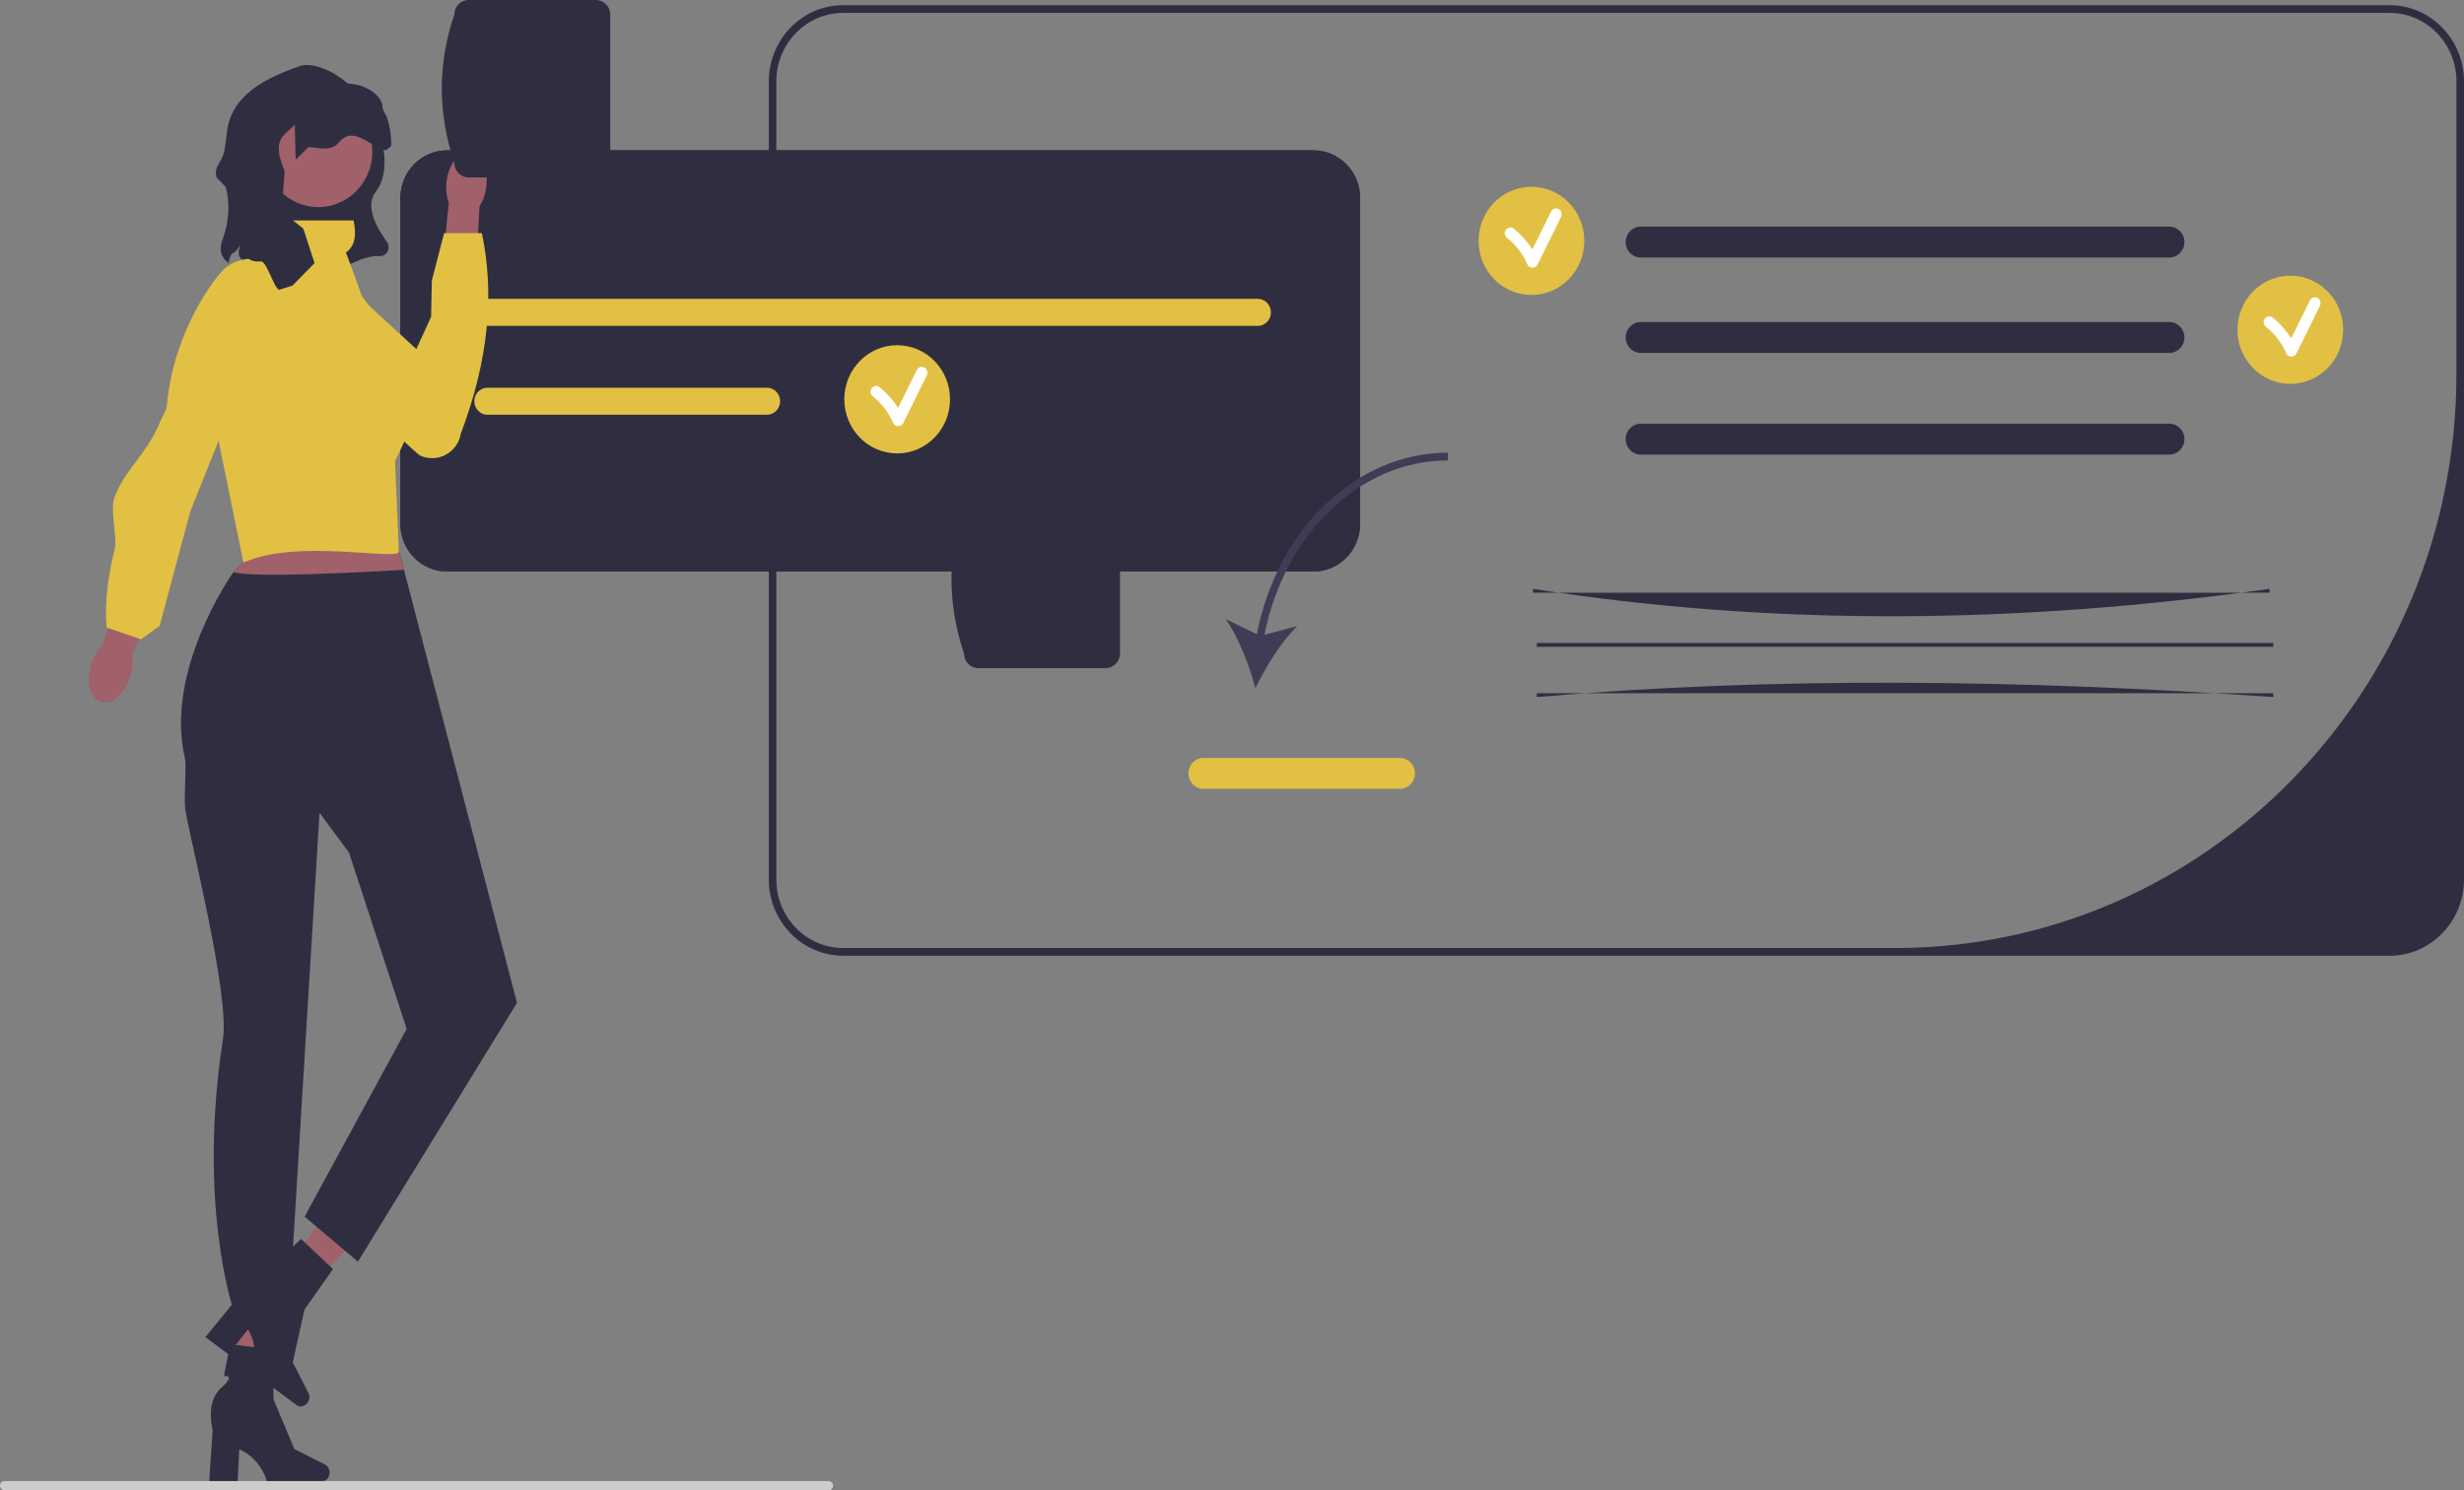 <svg width="896" height="542" viewBox="0 0 896 542" fill="none" xmlns="http://www.w3.org/2000/svg">
<rect x="0" y="0" width="896" height="542" fill="#808080" stroke="none"/>
<g clip-path="url(#clip0_1_7)">
<path d="M279.563 319.877V29.598C279.563 14.313 291.712 1.878 306.643 1.878H868.92C883.852 1.878 896 14.313 896 29.598V319.877C896 335.161 883.852 347.597 868.92 347.597H306.643C291.712 347.597 279.563 335.161 279.563 319.877ZM893.254 29.598C893.254 15.841 882.36 4.689 868.92 4.689H306.643C293.204 4.689 282.309 15.841 282.309 29.598V319.877C282.309 333.634 293.204 344.786 306.643 344.786H689.096C801.849 344.786 893.254 251.221 893.254 135.802L893.254 29.598Z" fill="#2F2E41"/>
<path d="M477.656 54.679H162.527C153.183 54.679 145.584 62.456 145.584 72.021V190.52C145.584 200.085 153.183 207.863 162.527 207.863H477.656C487 207.863 494.598 200.085 494.598 190.52V72.021C494.598 62.456 487 54.679 477.656 54.679Z" fill="#2F2E41"/>
<path d="M477.656 54.679H162.527C153.183 54.679 145.584 62.456 145.584 72.021V190.52C145.584 200.085 153.183 207.863 162.527 207.863H477.656C487 207.863 494.598 200.085 494.598 190.52V72.021C494.598 62.456 487 54.679 477.656 54.679ZM492.816 190.52C492.816 199.082 486.02 206.039 477.656 206.039H162.527C154.162 206.039 147.366 199.082 147.366 190.52V72.021C147.366 63.459 154.162 56.502 162.527 56.502H477.656C486.02 56.502 492.816 63.459 492.816 72.021V190.52Z" fill="#2F2E41"/>
<path d="M177.282 108.686H457.355C460.009 108.686 462.16 110.888 462.16 113.604C462.16 116.321 460.009 118.523 457.355 118.523H177.282C174.628 118.523 172.476 116.321 172.476 113.604C172.476 110.888 174.628 108.686 177.282 108.686Z" fill="#E2C044"/>
<path d="M177.282 141.009H278.877C281.531 141.009 283.682 143.211 283.682 145.928C283.682 148.644 281.531 150.846 278.877 150.846H177.282C174.628 150.846 172.476 148.644 172.476 145.928C172.476 143.211 174.628 141.009 177.282 141.009Z" fill="#E2C044"/>
<path d="M788.848 93.658H596.641C593.613 93.658 591.149 91.136 591.149 88.037C591.149 84.937 593.613 82.415 596.641 82.415H788.848C791.876 82.415 794.34 84.937 794.34 88.037C794.34 91.136 791.876 93.658 788.848 93.658Z" fill="#2F2E41"/>
<path d="M825.286 215.57H557.457V214.165C645.643 228.009 735.009 226.87 825.286 214.165V215.57Z" fill="#2F2E41"/>
<path d="M788.848 165.332H596.641C593.613 165.332 591.149 162.81 591.149 159.71C591.149 156.61 593.613 154.089 596.641 154.089H788.848C791.876 154.089 794.34 156.61 794.34 159.71C794.34 162.81 791.876 165.332 788.848 165.332Z" fill="#2F2E41"/>
<path d="M826.659 233.84H558.83V235.245H826.659V233.84Z" fill="#2F2E41"/>
<path d="M788.848 128.361H596.641C593.613 128.361 591.149 125.839 591.149 122.739C591.149 119.64 593.613 117.118 596.641 117.118H788.848C791.876 117.118 794.34 119.64 794.34 122.739C794.34 125.839 791.876 128.361 788.848 128.361Z" fill="#2F2E41"/>
<path d="M826.659 253.515C734.211 247.078 644.43 246.053 558.83 253.515V252.11H826.659V253.515Z" fill="#2F2E41"/>
<path d="M457.032 230.646L445.733 225.167C450.367 231.787 454.361 242.127 456.499 250.354C460.118 242.69 465.954 233.313 471.729 227.711L459.788 230.856C467.146 193.94 494.823 167.438 526.517 167.438V164.627C493.412 164.627 464.545 192.239 457.032 230.646Z" fill="#3F3D56"/>
<path d="M509.037 286.894H437.645C434.617 286.894 432.154 284.372 432.154 281.272C432.154 278.173 434.617 275.651 437.645 275.651H509.037C512.065 275.651 514.528 278.173 514.528 281.272C514.528 284.372 512.065 286.894 509.037 286.894Z" fill="#E2C044"/>
<path d="M326.242 164.9C336.858 164.9 345.463 156.091 345.463 145.225C345.463 134.359 336.858 125.55 326.242 125.55C315.627 125.55 307.022 134.359 307.022 145.225C307.022 156.091 315.627 164.9 326.242 164.9Z" fill="#E2C044"/>
<path d="M336.24 133.704C335.324 133.156 333.925 133.44 333.422 134.46C331.137 139.093 328.853 143.726 326.568 148.359C324.725 145.404 322.368 142.823 319.633 140.66C318.752 139.964 317.325 140.523 316.815 141.417C316.193 142.506 316.671 143.603 317.554 144.301C320.743 146.823 323.203 150.213 324.859 153.954C325.488 155.376 327.758 155.286 328.415 153.954C331.269 148.165 334.124 142.377 336.978 136.588C337.479 135.572 337.241 134.303 336.24 133.704Z" fill="white"/>
<path d="M556.891 107.28C567.506 107.28 576.112 98.471 576.112 87.605C576.112 76.739 567.506 67.93 556.891 67.93C546.276 67.93 537.67 76.739 537.67 87.605C537.67 98.471 546.276 107.28 556.891 107.28Z" fill="#E2C044"/>
<path d="M566.889 76.084C565.973 75.536 564.574 75.82 564.071 76.841C561.786 81.473 559.502 86.106 557.217 90.739C555.374 87.784 553.017 85.203 550.281 83.041C549.4 82.344 547.974 82.903 547.464 83.797C546.842 84.886 547.319 85.983 548.203 86.681C551.392 89.203 553.852 92.593 555.508 96.334C556.137 97.757 558.407 97.667 559.064 96.334C561.918 90.546 564.773 84.757 567.627 78.969C568.128 77.953 567.89 76.684 566.889 76.084Z" fill="white"/>
<path d="M832.846 139.604C843.461 139.604 852.067 130.795 852.067 119.928C852.067 109.062 843.461 100.253 832.846 100.253C822.231 100.253 813.625 109.062 813.625 119.928C813.625 130.795 822.231 139.604 832.846 139.604Z" fill="#E2C044"/>
<path d="M842.843 108.408C841.928 107.859 840.529 108.144 840.026 109.164C837.741 113.797 835.457 118.43 833.172 123.063C831.329 120.107 828.971 117.527 826.236 115.364C825.355 114.667 823.929 115.227 823.419 116.12C822.797 117.209 823.274 118.306 824.158 119.004C827.347 121.526 829.806 124.916 831.462 128.658C832.092 130.08 834.362 129.99 835.019 128.658C837.873 122.869 840.728 117.08 843.582 111.292C844.083 110.276 843.845 109.007 842.843 108.408Z" fill="white"/>
<path d="M402.049 243.011H355.752C352.878 243.011 350.539 240.617 350.539 237.675C344.418 219.36 344.539 201.415 350.539 183.817C350.539 180.874 352.878 178.481 355.752 178.481H402.049C404.923 178.481 407.262 180.874 407.262 183.817V237.675C407.262 240.617 404.923 243.011 402.049 243.011Z" fill="#2F2E41"/>
<path d="M365.672 180.071C358.172 180.071 352.093 186.294 352.093 193.971V236.532C352.093 239.232 354.231 241.421 356.869 241.421H382.471C395.305 241.421 405.708 230.771 405.708 217.634V184.96C405.708 182.259 403.57 180.071 400.932 180.071H365.672Z" fill="#2F2E41"/>
<path d="M389.682 195.722H368.007C367.461 195.722 367.016 195.267 367.016 194.707C367.016 194.148 367.461 193.693 368.007 193.693H389.682C390.229 193.693 390.673 194.148 390.673 194.707C390.673 195.267 390.229 195.722 389.682 195.722Z" fill="#2F2E41"/>
<path d="M389.682 217.354H368.007C367.461 217.354 367.016 216.899 367.016 216.34C367.016 215.78 367.461 215.325 368.007 215.325H389.682C390.229 215.325 390.673 215.78 390.673 216.34C390.673 216.899 390.229 217.354 389.682 217.354Z" fill="#2F2E41"/>
<path d="M401.314 206.545H356.376C355.829 206.545 355.385 206.09 355.385 205.531C355.385 204.971 355.829 204.516 356.376 204.516H401.314C401.86 204.516 402.305 204.971 402.305 205.531C402.305 206.09 401.86 206.545 401.314 206.545Z" fill="#2F2E41"/>
<path d="M401.844 226.15H383.093C382.546 226.15 382.102 225.694 382.102 225.135C382.102 224.576 382.546 224.121 383.093 224.121H401.844C402.39 224.121 402.835 224.576 402.835 225.135C402.835 225.694 402.39 226.15 401.844 226.15Z" fill="#2F2E41"/>
<path d="M83.084 95.664C84.303 89.907 84.662 94.148 87.314 88.927C85.494 95.674 88.853 93.465 93.316 98.756C124.677 103.789 126.653 92.794 138.26 93.131L138.319 93.131C140.873 93.088 142.185 89.958 140.645 87.872C136.844 82.721 132.653 74.772 136.619 69.768C143.645 60.903 137.453 42.724 134.425 46.654C134.425 31.495 116.187 21.553 109.112 24.016C96.04 28.568 83.934 34.706 82.468 48.441C82.239 50.586 81.943 52.718 81.566 54.841C80.802 59.151 77.654 60.296 78.737 64.53L82.125 68.058C83.715 74.27 83.213 80.793 81.035 86.816C79.831 90.145 79.664 93 83.084 95.664Z" fill="#2F2E41"/>
<path d="M115.734 75.322C126.591 75.322 135.392 66.313 135.392 55.2C135.392 44.086 126.591 35.077 115.734 35.077C104.877 35.077 96.076 44.086 96.076 55.2C96.076 66.313 104.877 75.322 115.734 75.322Z" fill="#A0616A"/>
<path d="M85.111 513.936L95.235 514.181L100.878 467.624L85.938 467.262L85.111 513.936Z" fill="#A0616A"/>
<path d="M119.844 535.556C119.844 537.307 118.63 538.726 117.133 538.726H97.039C97.039 538.726 95.061 530.589 86.999 527.087L86.442 538.726H76.076L77.332 520.012C77.332 520.012 74.559 510 80.318 504.882C86.077 499.764 81.413 500.476 81.413 500.476L83.678 488.894L99.342 490.779L99.457 508.961L107.059 527.009L118.209 532.647C119.201 533.148 119.844 534.292 119.844 535.556Z" fill="#2F2E41"/>
<path d="M96.245 471.697L104.286 477.998L135.632 443.773L123.766 434.474L96.245 471.697Z" fill="#A0616A"/>
<path d="M111.877 510.109C110.87 511.524 109.073 511.939 107.863 511.036L91.623 498.923C91.623 498.923 94.706 491.154 90.204 483.464L83.059 492.535L74.681 486.286L86.463 471.918C86.463 471.918 89.982 462.155 97.58 461.49C105.179 460.826 100.999 458.59 100.999 458.59L109.494 450.594L121.069 461.561L110.702 476.325L106.462 495.493L112.23 506.772C112.743 507.775 112.605 509.087 111.877 510.109Z" fill="#2F2E41"/>
<path d="M67.277 275.885C67.887 278.447 66.763 290.369 67.391 294.471C68.99 304.902 83.594 361.769 81.074 377.981C71.844 437.379 84.61 475.485 84.61 475.485H105.204L116.187 295.598L126.906 310.063L147.882 374.192L110.777 442.48L130.151 458.859L187.997 364.712L146.892 207.222L144.409 197.713L88.87 196.127L91.96 200.867L84.93 207.977C84.93 207.977 84.921 207.996 84.884 208.034C83.801 209.582 59.733 244.243 67.277 275.885Z" fill="#2F2E41"/>
<path d="M84.884 208.034C91.316 210.385 134.784 207.958 146.892 207.222L144.409 197.713L88.87 196.127L91.96 200.867L84.93 207.977C84.93 207.977 84.921 207.996 84.884 208.034Z" fill="#A0616A"/>
<path d="M156.771 131.883L154.771 142.749L154.286 145.355L143.645 167.711L145.044 200.485C145.939 204.32 108.158 195.616 88.531 204.608L73.253 129.815L88.744 95.342L100.868 88.448L102.889 80.174H128.57C129.938 86.731 128.455 89.962 125.797 91.821L132.231 109.384L156.771 131.883Z" fill="#E2C044"/>
<path d="M176.859 67.793C176.541 70.607 175.628 73.114 174.368 75.004L172.994 102.005L160.461 100.96L163.204 73.682C162.399 71.548 162.069 68.894 162.387 66.08C163.113 59.651 166.942 54.824 170.938 55.297C174.934 55.77 177.585 61.365 176.859 67.793Z" fill="#A0616A"/>
<path d="M126.908 96.169L128.543 100.253C128.543 100.253 104.654 97.804 105.164 110.571C105.6 121.465 150.565 164.638 152.714 165.646C159.078 168.631 166.474 164.613 167.625 157.545C177.75 130.805 179.848 106.697 175.222 84.794H161.493L157.022 102.073L156.771 115.217L149.531 131.025L125.797 100.253L126.908 96.169Z" fill="#E2C044"/>
<path d="M47.316 246.253C48.199 243.499 48.401 240.77 48.022 238.462L58.049 212.778L45.97 208.252L37.099 234.792C35.457 236.422 34.04 238.743 33.157 241.496C31.141 247.785 32.676 253.949 36.586 255.262C40.496 256.576 45.3 252.542 47.316 246.253Z" fill="#A0616A"/>
<path d="M105.156 96.183C105.156 96.183 90.325 90.426 81.906 97.46C78.434 100.361 63.078 120.35 60.713 147.26C60.527 149.369 59.124 151.184 58.333 153.156C53.456 165.321 45.061 170.924 41.491 181.328C40.096 185.394 42.655 195.909 41.774 199.416C37.158 217.783 38.824 228.255 38.824 228.255L51.288 232.502L58.049 227.611L69.154 186.1L105.156 96.183Z" fill="#E2C044"/>
<path d="M216.706 64.53H170.409C167.535 64.53 165.197 62.136 165.197 59.194C159.075 40.88 159.196 22.934 165.197 5.336C165.197 2.394 167.535 0 170.409 0H216.706C219.58 0 221.919 2.394 221.919 5.336V59.194C221.919 62.136 219.58 64.53 216.706 64.53Z" fill="#2F2E41"/>
<path d="M180.329 1.59C172.829 1.59 166.75 7.813 166.75 15.49V58.051C166.75 60.751 168.888 62.94 171.526 62.94H197.128C209.962 62.94 220.366 52.29 220.366 39.153V6.479C220.366 3.779 218.227 1.59 215.59 1.59H180.329Z" fill="#2F2E41"/>
<path d="M204.34 17.241H182.664C182.118 17.241 181.673 16.786 181.673 16.227C181.673 15.667 182.118 15.212 182.664 15.212H204.34C204.886 15.212 205.33 15.667 205.33 16.227C205.33 16.786 204.886 17.241 204.34 17.241Z" fill="#2F2E41"/>
<path d="M204.34 38.873H182.664C182.118 38.873 181.673 38.418 181.673 37.859C181.673 37.299 182.118 36.844 182.664 36.844H204.34C204.886 36.844 205.33 37.299 205.33 37.859C205.33 38.418 204.886 38.873 204.34 38.873Z" fill="#2F2E41"/>
<path d="M215.971 28.064H171.033C170.486 28.064 170.042 27.609 170.042 27.05C170.042 26.491 170.487 26.035 171.033 26.035H215.971C216.517 26.035 216.962 26.491 216.962 27.05C216.962 27.609 216.517 28.064 215.971 28.064Z" fill="#2F2E41"/>
<path d="M216.501 47.669H197.75C197.203 47.669 196.759 47.214 196.759 46.654C196.759 46.095 197.203 45.64 197.75 45.64H216.501C217.047 45.64 217.492 46.095 217.492 46.654C217.492 47.214 217.047 47.669 216.501 47.669Z" fill="#2F2E41"/>
<path d="M0 540.328C0 541.255 0.728 542 1.634 542H301.326C302.232 542 302.96 541.255 302.96 540.328C302.96 539.4 302.232 538.655 301.326 538.655H1.634C0.728 538.655 0 539.4 0 540.328Z" fill="#CCCCCC"/>
<path d="M121.063 31.391H117.061C105.352 31.404 85.34 48.356 93.084 60.246C86.471 78.301 86.231 87.695 89.037 92.611C90.071 94.421 92.122 95.246 94.165 95.099C94.437 95.079 94.712 95.073 94.988 95.083C96.967 95.15 99.622 104.673 101.464 105.405L106.354 103.883L114.375 95.679L110.305 83.166L102.429 76.859L103.502 62.252C98.231 49.851 103.966 49.244 107.193 45.243L107.52 58.077L112.141 53.511C115.906 53.611 120.306 55.282 123.23 51.807C128.543 45.444 134.051 53.126 140.326 54.679L142.272 53.102C142.339 49.523 141.822 46.069 140.818 42.975C140.346 41.519 139.138 40.319 139.087 38.871C138.897 33.439 128.867 28.17 121.063 31.391Z" fill="#2F2E41"/>
</g>
<defs>
<clipPath id="clip0_1_7">
<rect width="896" height="542" fill="white"/>
</clipPath>
</defs>
</svg>
